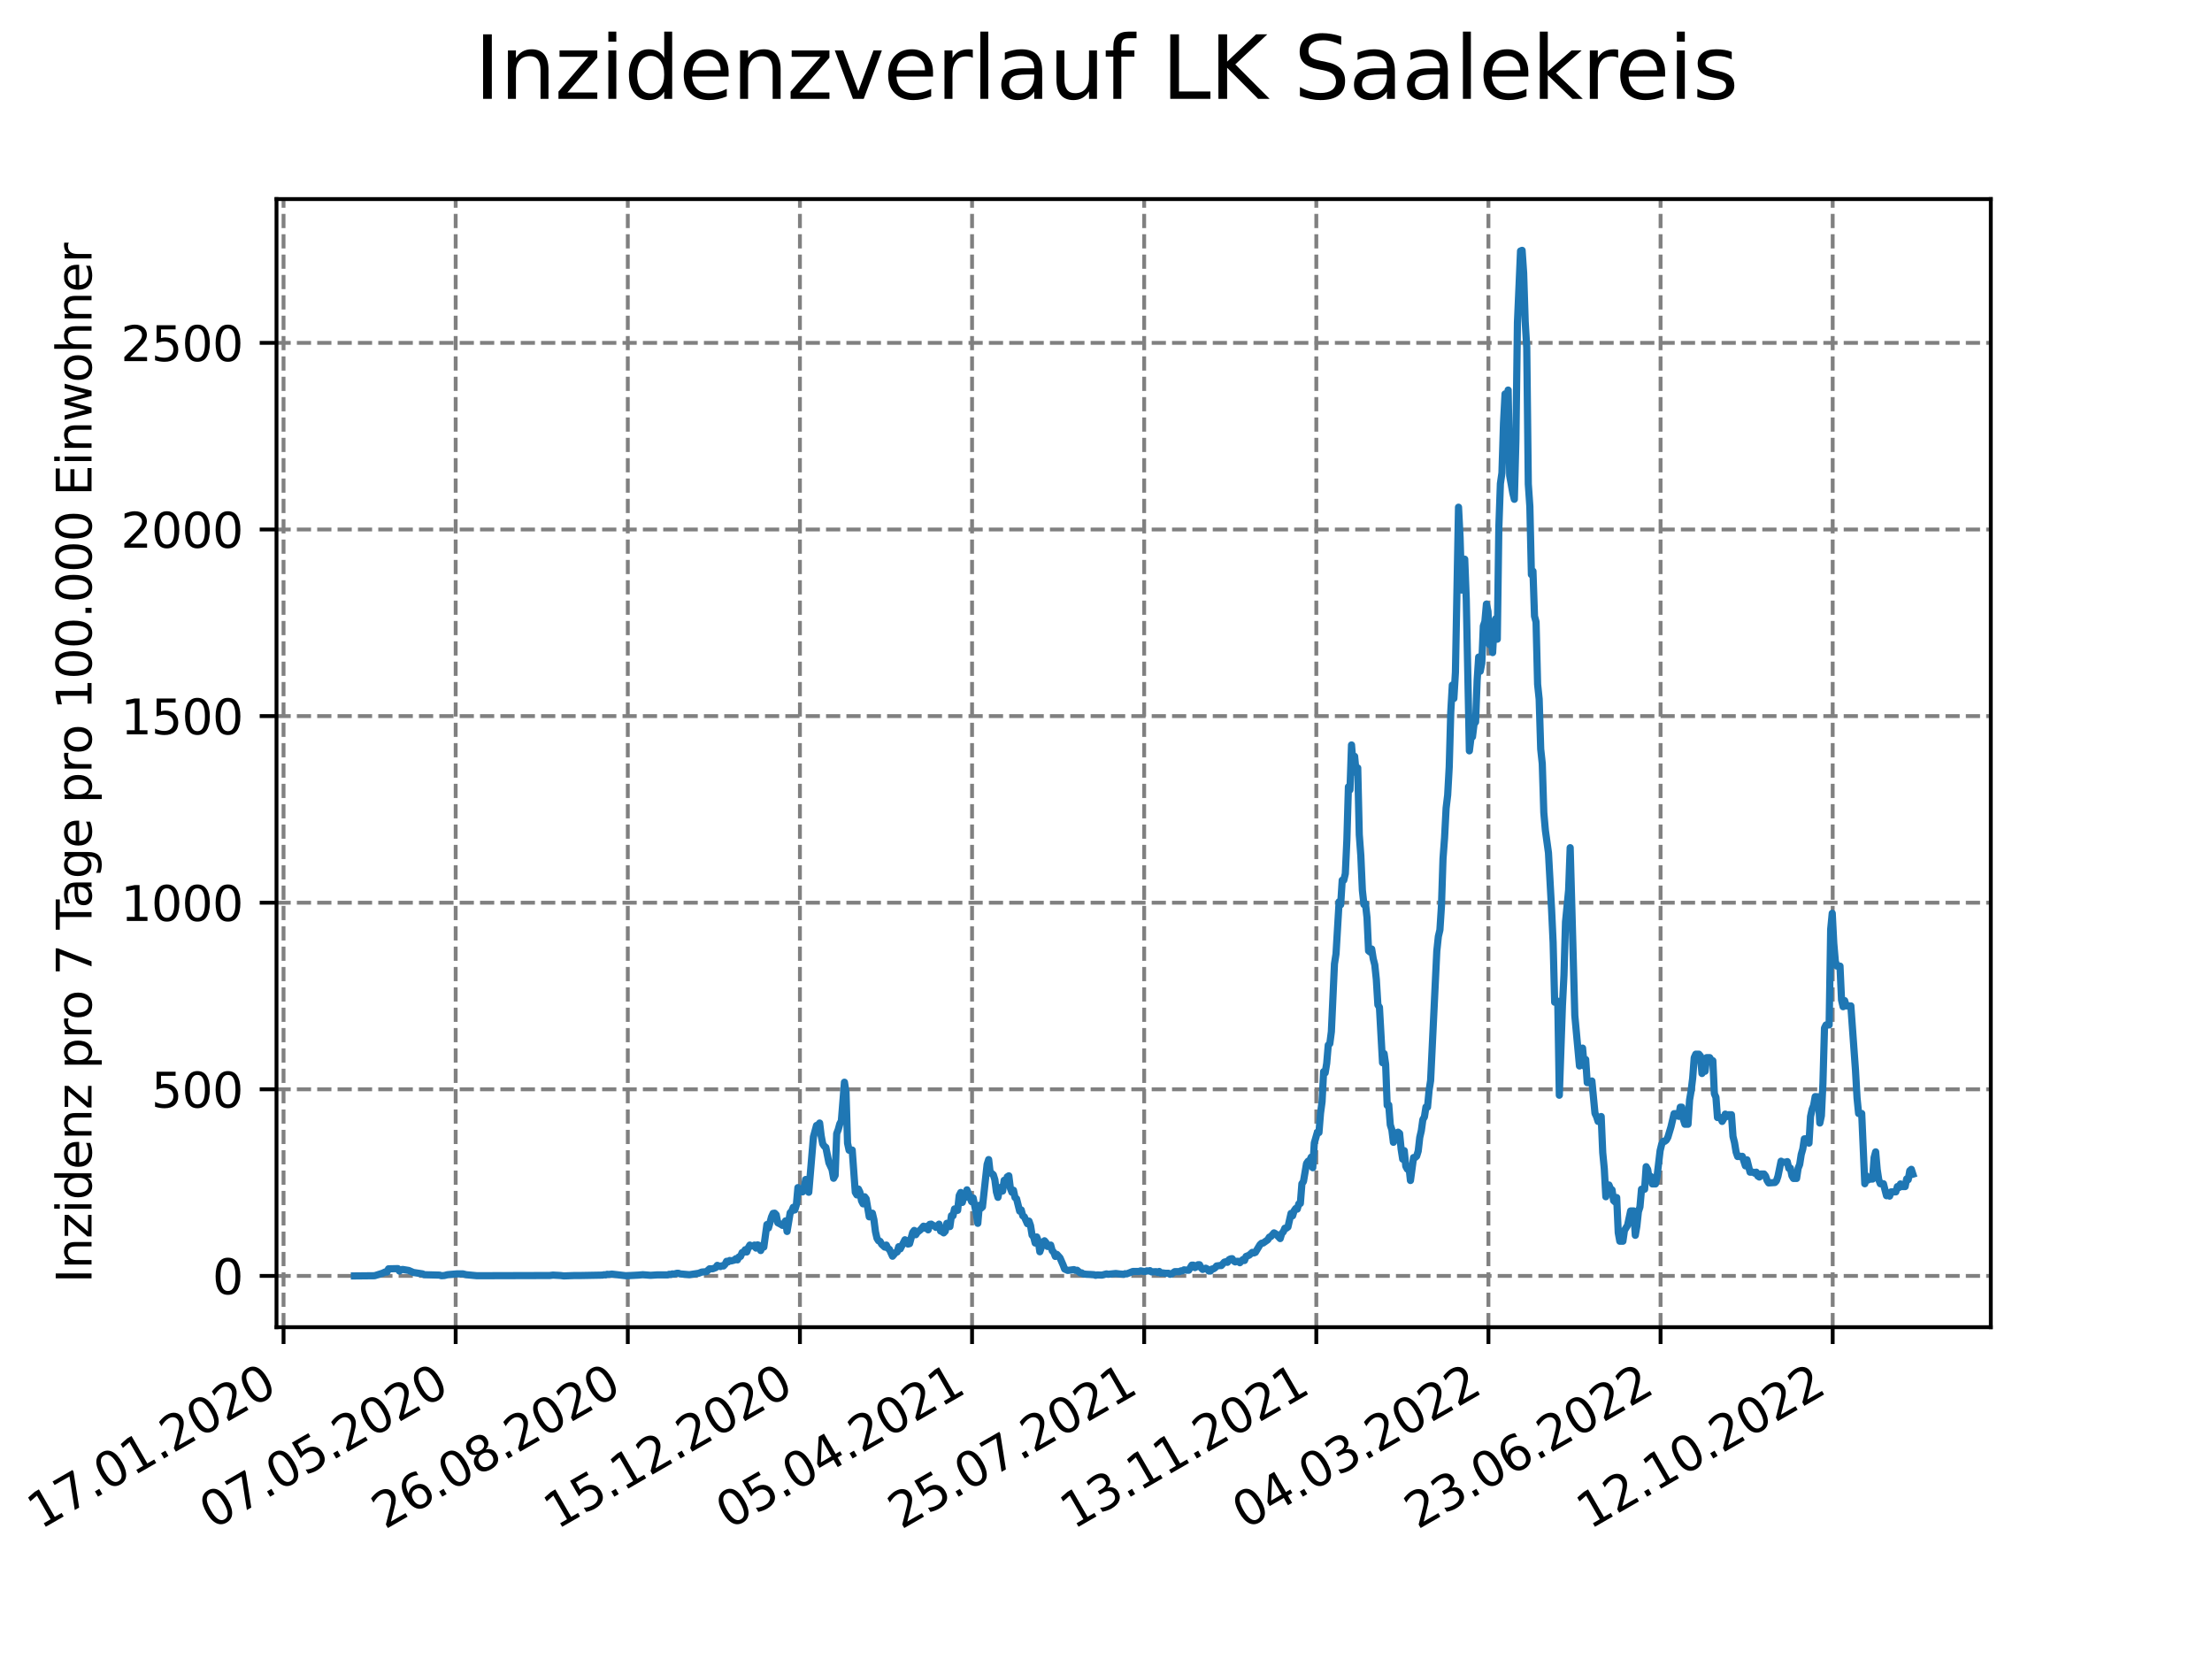 <?xml version="1.0" encoding="utf-8" standalone="no"?>
<!DOCTYPE svg PUBLIC "-//W3C//DTD SVG 1.1//EN"
  "http://www.w3.org/Graphics/SVG/1.1/DTD/svg11.dtd">
<svg xmlns:xlink="http://www.w3.org/1999/xlink" width="460.8pt" height="345.6pt" viewBox="0 0 460.8 345.6" xmlns="http://www.w3.org/2000/svg" version="1.1">
 <defs>
  <style type="text/css">*{stroke-linejoin: round; stroke-linecap: butt}</style>
 </defs>
 <g id="figure_1">
  <g id="patch_1">
   <path d="M 0 345.6 
L 460.8 345.6 
L 460.8 0 
L 0 0 
z
" style="fill: #ffffff"/>
  </g>
  <g id="axes_1">
   <g id="patch_2">
    <path d="M 57.6 276.48 
L 414.72 276.48 
L 414.72 41.472 
L 57.6 41.472 
z
" style="fill: #ffffff"/>
   </g>
   <g id="matplotlib.axis_1">
    <g id="xtick_1">
     <g id="line2d_1">
      <path d="M 59.067 276.48 
L 59.067 41.472 
" clip-path="url(#p9bb5fbd750)" style="fill: none; stroke-dasharray: 2.96,1.28; stroke-dashoffset: 0; stroke: #808080; stroke-width: 0.8"/>
     </g>
     <g id="line2d_2">
      <defs>
       <path id="m8ef35dbde0" d="M 0 0 
L 0 3.5 
" style="stroke: #000000; stroke-width: 0.8"/>
      </defs>
      <g>
       <use xlink:href="#m8ef35dbde0" x="59.067" y="276.48" style="stroke: #000000; stroke-width: 0.8"/>
      </g>
     </g>
     <g id="text_1">
      <!-- 17.01.2020 -->
      <g transform="translate(8.442 318.689) rotate(-30) scale(0.1 -0.1)">
       <defs>
        <path id="DejaVuSans-31" d="M 794 531 
L 1825 531 
L 1825 4091 
L 703 3866 
L 703 4441 
L 1819 4666 
L 2450 4666 
L 2450 531 
L 3481 531 
L 3481 0 
L 794 0 
L 794 531 
z
" transform="scale(0.016)"/>
        <path id="DejaVuSans-37" d="M 525 4666 
L 3525 4666 
L 3525 4397 
L 1831 0 
L 1172 0 
L 2766 4134 
L 525 4134 
L 525 4666 
z
" transform="scale(0.016)"/>
        <path id="DejaVuSans-2e" d="M 684 794 
L 1344 794 
L 1344 0 
L 684 0 
L 684 794 
z
" transform="scale(0.016)"/>
        <path id="DejaVuSans-30" d="M 2034 4250 
Q 1547 4250 1301 3770 
Q 1056 3291 1056 2328 
Q 1056 1369 1301 889 
Q 1547 409 2034 409 
Q 2525 409 2770 889 
Q 3016 1369 3016 2328 
Q 3016 3291 2770 3770 
Q 2525 4250 2034 4250 
z
M 2034 4750 
Q 2819 4750 3233 4129 
Q 3647 3509 3647 2328 
Q 3647 1150 3233 529 
Q 2819 -91 2034 -91 
Q 1250 -91 836 529 
Q 422 1150 422 2328 
Q 422 3509 836 4129 
Q 1250 4750 2034 4750 
z
" transform="scale(0.016)"/>
        <path id="DejaVuSans-32" d="M 1228 531 
L 3431 531 
L 3431 0 
L 469 0 
L 469 531 
Q 828 903 1448 1529 
Q 2069 2156 2228 2338 
Q 2531 2678 2651 2914 
Q 2772 3150 2772 3378 
Q 2772 3750 2511 3984 
Q 2250 4219 1831 4219 
Q 1534 4219 1204 4116 
Q 875 4013 500 3803 
L 500 4441 
Q 881 4594 1212 4672 
Q 1544 4750 1819 4750 
Q 2544 4750 2975 4387 
Q 3406 4025 3406 3419 
Q 3406 3131 3298 2873 
Q 3191 2616 2906 2266 
Q 2828 2175 2409 1742 
Q 1991 1309 1228 531 
z
" transform="scale(0.016)"/>
       </defs>
       <use xlink:href="#DejaVuSans-31"/>
       <use xlink:href="#DejaVuSans-37" x="63.623"/>
       <use xlink:href="#DejaVuSans-2e" x="127.246"/>
       <use xlink:href="#DejaVuSans-30" x="159.033"/>
       <use xlink:href="#DejaVuSans-31" x="222.656"/>
       <use xlink:href="#DejaVuSans-2e" x="286.279"/>
       <use xlink:href="#DejaVuSans-32" x="318.066"/>
       <use xlink:href="#DejaVuSans-30" x="381.689"/>
       <use xlink:href="#DejaVuSans-32" x="445.312"/>
       <use xlink:href="#DejaVuSans-30" x="508.936"/>
      </g>
     </g>
    </g>
    <g id="xtick_2">
     <g id="line2d_3">
      <path d="M 94.925 276.48 
L 94.925 41.472 
" clip-path="url(#p9bb5fbd750)" style="fill: none; stroke-dasharray: 2.96,1.28; stroke-dashoffset: 0; stroke: #808080; stroke-width: 0.8"/>
     </g>
     <g id="line2d_4">
      <g>
       <use xlink:href="#m8ef35dbde0" x="94.925" y="276.48" style="stroke: #000000; stroke-width: 0.8"/>
      </g>
     </g>
     <g id="text_2">
      <!-- 07.05.2020 -->
      <g transform="translate(44.299 318.689) rotate(-30) scale(0.1 -0.1)">
       <defs>
        <path id="DejaVuSans-35" d="M 691 4666 
L 3169 4666 
L 3169 4134 
L 1269 4134 
L 1269 2991 
Q 1406 3038 1543 3061 
Q 1681 3084 1819 3084 
Q 2600 3084 3056 2656 
Q 3513 2228 3513 1497 
Q 3513 744 3044 326 
Q 2575 -91 1722 -91 
Q 1428 -91 1123 -41 
Q 819 9 494 109 
L 494 744 
Q 775 591 1075 516 
Q 1375 441 1709 441 
Q 2250 441 2565 725 
Q 2881 1009 2881 1497 
Q 2881 1984 2565 2268 
Q 2250 2553 1709 2553 
Q 1456 2553 1204 2497 
Q 953 2441 691 2322 
L 691 4666 
z
" transform="scale(0.016)"/>
       </defs>
       <use xlink:href="#DejaVuSans-30"/>
       <use xlink:href="#DejaVuSans-37" x="63.623"/>
       <use xlink:href="#DejaVuSans-2e" x="127.246"/>
       <use xlink:href="#DejaVuSans-30" x="159.033"/>
       <use xlink:href="#DejaVuSans-35" x="222.656"/>
       <use xlink:href="#DejaVuSans-2e" x="286.279"/>
       <use xlink:href="#DejaVuSans-32" x="318.066"/>
       <use xlink:href="#DejaVuSans-30" x="381.689"/>
       <use xlink:href="#DejaVuSans-32" x="445.312"/>
       <use xlink:href="#DejaVuSans-30" x="508.936"/>
      </g>
     </g>
    </g>
    <g id="xtick_3">
     <g id="line2d_5">
      <path d="M 130.782 276.48 
L 130.782 41.472 
" clip-path="url(#p9bb5fbd750)" style="fill: none; stroke-dasharray: 2.96,1.28; stroke-dashoffset: 0; stroke: #808080; stroke-width: 0.8"/>
     </g>
     <g id="line2d_6">
      <g>
       <use xlink:href="#m8ef35dbde0" x="130.782" y="276.48" style="stroke: #000000; stroke-width: 0.8"/>
      </g>
     </g>
     <g id="text_3">
      <!-- 26.08.2020 -->
      <g transform="translate(80.157 318.689) rotate(-30) scale(0.1 -0.1)">
       <defs>
        <path id="DejaVuSans-36" d="M 2113 2584 
Q 1688 2584 1439 2293 
Q 1191 2003 1191 1497 
Q 1191 994 1439 701 
Q 1688 409 2113 409 
Q 2538 409 2786 701 
Q 3034 994 3034 1497 
Q 3034 2003 2786 2293 
Q 2538 2584 2113 2584 
z
M 3366 4563 
L 3366 3988 
Q 3128 4100 2886 4159 
Q 2644 4219 2406 4219 
Q 1781 4219 1451 3797 
Q 1122 3375 1075 2522 
Q 1259 2794 1537 2939 
Q 1816 3084 2150 3084 
Q 2853 3084 3261 2657 
Q 3669 2231 3669 1497 
Q 3669 778 3244 343 
Q 2819 -91 2113 -91 
Q 1303 -91 875 529 
Q 447 1150 447 2328 
Q 447 3434 972 4092 
Q 1497 4750 2381 4750 
Q 2619 4750 2861 4703 
Q 3103 4656 3366 4563 
z
" transform="scale(0.016)"/>
        <path id="DejaVuSans-38" d="M 2034 2216 
Q 1584 2216 1326 1975 
Q 1069 1734 1069 1313 
Q 1069 891 1326 650 
Q 1584 409 2034 409 
Q 2484 409 2743 651 
Q 3003 894 3003 1313 
Q 3003 1734 2745 1975 
Q 2488 2216 2034 2216 
z
M 1403 2484 
Q 997 2584 770 2862 
Q 544 3141 544 3541 
Q 544 4100 942 4425 
Q 1341 4750 2034 4750 
Q 2731 4750 3128 4425 
Q 3525 4100 3525 3541 
Q 3525 3141 3298 2862 
Q 3072 2584 2669 2484 
Q 3125 2378 3379 2068 
Q 3634 1759 3634 1313 
Q 3634 634 3220 271 
Q 2806 -91 2034 -91 
Q 1263 -91 848 271 
Q 434 634 434 1313 
Q 434 1759 690 2068 
Q 947 2378 1403 2484 
z
M 1172 3481 
Q 1172 3119 1398 2916 
Q 1625 2713 2034 2713 
Q 2441 2713 2670 2916 
Q 2900 3119 2900 3481 
Q 2900 3844 2670 4047 
Q 2441 4250 2034 4250 
Q 1625 4250 1398 4047 
Q 1172 3844 1172 3481 
z
" transform="scale(0.016)"/>
       </defs>
       <use xlink:href="#DejaVuSans-32"/>
       <use xlink:href="#DejaVuSans-36" x="63.623"/>
       <use xlink:href="#DejaVuSans-2e" x="127.246"/>
       <use xlink:href="#DejaVuSans-30" x="159.033"/>
       <use xlink:href="#DejaVuSans-38" x="222.656"/>
       <use xlink:href="#DejaVuSans-2e" x="286.279"/>
       <use xlink:href="#DejaVuSans-32" x="318.066"/>
       <use xlink:href="#DejaVuSans-30" x="381.689"/>
       <use xlink:href="#DejaVuSans-32" x="445.312"/>
       <use xlink:href="#DejaVuSans-30" x="508.936"/>
      </g>
     </g>
    </g>
    <g id="xtick_4">
     <g id="line2d_7">
      <path d="M 166.639 276.48 
L 166.639 41.472 
" clip-path="url(#p9bb5fbd750)" style="fill: none; stroke-dasharray: 2.96,1.28; stroke-dashoffset: 0; stroke: #808080; stroke-width: 0.8"/>
     </g>
     <g id="line2d_8">
      <g>
       <use xlink:href="#m8ef35dbde0" x="166.639" y="276.48" style="stroke: #000000; stroke-width: 0.8"/>
      </g>
     </g>
     <g id="text_4">
      <!-- 15.12.2020 -->
      <g transform="translate(116.014 318.689) rotate(-30) scale(0.1 -0.1)">
       <use xlink:href="#DejaVuSans-31"/>
       <use xlink:href="#DejaVuSans-35" x="63.623"/>
       <use xlink:href="#DejaVuSans-2e" x="127.246"/>
       <use xlink:href="#DejaVuSans-31" x="159.033"/>
       <use xlink:href="#DejaVuSans-32" x="222.656"/>
       <use xlink:href="#DejaVuSans-2e" x="286.279"/>
       <use xlink:href="#DejaVuSans-32" x="318.066"/>
       <use xlink:href="#DejaVuSans-30" x="381.689"/>
       <use xlink:href="#DejaVuSans-32" x="445.312"/>
       <use xlink:href="#DejaVuSans-30" x="508.936"/>
      </g>
     </g>
    </g>
    <g id="xtick_5">
     <g id="line2d_9">
      <path d="M 202.497 276.48 
L 202.497 41.472 
" clip-path="url(#p9bb5fbd750)" style="fill: none; stroke-dasharray: 2.96,1.28; stroke-dashoffset: 0; stroke: #808080; stroke-width: 0.8"/>
     </g>
     <g id="line2d_10">
      <g>
       <use xlink:href="#m8ef35dbde0" x="202.497" y="276.48" style="stroke: #000000; stroke-width: 0.8"/>
      </g>
     </g>
     <g id="text_5">
      <!-- 05.04.2021 -->
      <g transform="translate(151.871 318.689) rotate(-30) scale(0.1 -0.1)">
       <defs>
        <path id="DejaVuSans-34" d="M 2419 4116 
L 825 1625 
L 2419 1625 
L 2419 4116 
z
M 2253 4666 
L 3047 4666 
L 3047 1625 
L 3713 1625 
L 3713 1100 
L 3047 1100 
L 3047 0 
L 2419 0 
L 2419 1100 
L 313 1100 
L 313 1709 
L 2253 4666 
z
" transform="scale(0.016)"/>
       </defs>
       <use xlink:href="#DejaVuSans-30"/>
       <use xlink:href="#DejaVuSans-35" x="63.623"/>
       <use xlink:href="#DejaVuSans-2e" x="127.246"/>
       <use xlink:href="#DejaVuSans-30" x="159.033"/>
       <use xlink:href="#DejaVuSans-34" x="222.656"/>
       <use xlink:href="#DejaVuSans-2e" x="286.279"/>
       <use xlink:href="#DejaVuSans-32" x="318.066"/>
       <use xlink:href="#DejaVuSans-30" x="381.689"/>
       <use xlink:href="#DejaVuSans-32" x="445.312"/>
       <use xlink:href="#DejaVuSans-31" x="508.936"/>
      </g>
     </g>
    </g>
    <g id="xtick_6">
     <g id="line2d_11">
      <path d="M 238.354 276.48 
L 238.354 41.472 
" clip-path="url(#p9bb5fbd750)" style="fill: none; stroke-dasharray: 2.96,1.28; stroke-dashoffset: 0; stroke: #808080; stroke-width: 0.8"/>
     </g>
     <g id="line2d_12">
      <g>
       <use xlink:href="#m8ef35dbde0" x="238.354" y="276.48" style="stroke: #000000; stroke-width: 0.8"/>
      </g>
     </g>
     <g id="text_6">
      <!-- 25.07.2021 -->
      <g transform="translate(187.729 318.689) rotate(-30) scale(0.1 -0.1)">
       <use xlink:href="#DejaVuSans-32"/>
       <use xlink:href="#DejaVuSans-35" x="63.623"/>
       <use xlink:href="#DejaVuSans-2e" x="127.246"/>
       <use xlink:href="#DejaVuSans-30" x="159.033"/>
       <use xlink:href="#DejaVuSans-37" x="222.656"/>
       <use xlink:href="#DejaVuSans-2e" x="286.279"/>
       <use xlink:href="#DejaVuSans-32" x="318.066"/>
       <use xlink:href="#DejaVuSans-30" x="381.689"/>
       <use xlink:href="#DejaVuSans-32" x="445.312"/>
       <use xlink:href="#DejaVuSans-31" x="508.936"/>
      </g>
     </g>
    </g>
    <g id="xtick_7">
     <g id="line2d_13">
      <path d="M 274.211 276.48 
L 274.211 41.472 
" clip-path="url(#p9bb5fbd750)" style="fill: none; stroke-dasharray: 2.96,1.28; stroke-dashoffset: 0; stroke: #808080; stroke-width: 0.8"/>
     </g>
     <g id="line2d_14">
      <g>
       <use xlink:href="#m8ef35dbde0" x="274.211" y="276.48" style="stroke: #000000; stroke-width: 0.8"/>
      </g>
     </g>
     <g id="text_7">
      <!-- 13.11.2021 -->
      <g transform="translate(223.586 318.689) rotate(-30) scale(0.1 -0.1)">
       <defs>
        <path id="DejaVuSans-33" d="M 2597 2516 
Q 3050 2419 3304 2112 
Q 3559 1806 3559 1356 
Q 3559 666 3084 287 
Q 2609 -91 1734 -91 
Q 1441 -91 1130 -33 
Q 819 25 488 141 
L 488 750 
Q 750 597 1062 519 
Q 1375 441 1716 441 
Q 2309 441 2620 675 
Q 2931 909 2931 1356 
Q 2931 1769 2642 2001 
Q 2353 2234 1838 2234 
L 1294 2234 
L 1294 2753 
L 1863 2753 
Q 2328 2753 2575 2939 
Q 2822 3125 2822 3475 
Q 2822 3834 2567 4026 
Q 2313 4219 1838 4219 
Q 1578 4219 1281 4162 
Q 984 4106 628 3988 
L 628 4550 
Q 988 4650 1302 4700 
Q 1616 4750 1894 4750 
Q 2613 4750 3031 4423 
Q 3450 4097 3450 3541 
Q 3450 3153 3228 2886 
Q 3006 2619 2597 2516 
z
" transform="scale(0.016)"/>
       </defs>
       <use xlink:href="#DejaVuSans-31"/>
       <use xlink:href="#DejaVuSans-33" x="63.623"/>
       <use xlink:href="#DejaVuSans-2e" x="127.246"/>
       <use xlink:href="#DejaVuSans-31" x="159.033"/>
       <use xlink:href="#DejaVuSans-31" x="222.656"/>
       <use xlink:href="#DejaVuSans-2e" x="286.279"/>
       <use xlink:href="#DejaVuSans-32" x="318.066"/>
       <use xlink:href="#DejaVuSans-30" x="381.689"/>
       <use xlink:href="#DejaVuSans-32" x="445.312"/>
       <use xlink:href="#DejaVuSans-31" x="508.936"/>
      </g>
     </g>
    </g>
    <g id="xtick_8">
     <g id="line2d_15">
      <path d="M 310.069 276.48 
L 310.069 41.472 
" clip-path="url(#p9bb5fbd750)" style="fill: none; stroke-dasharray: 2.96,1.28; stroke-dashoffset: 0; stroke: #808080; stroke-width: 0.8"/>
     </g>
     <g id="line2d_16">
      <g>
       <use xlink:href="#m8ef35dbde0" x="310.069" y="276.48" style="stroke: #000000; stroke-width: 0.8"/>
      </g>
     </g>
     <g id="text_8">
      <!-- 04.03.2022 -->
      <g transform="translate(259.443 318.689) rotate(-30) scale(0.1 -0.1)">
       <use xlink:href="#DejaVuSans-30"/>
       <use xlink:href="#DejaVuSans-34" x="63.623"/>
       <use xlink:href="#DejaVuSans-2e" x="127.246"/>
       <use xlink:href="#DejaVuSans-30" x="159.033"/>
       <use xlink:href="#DejaVuSans-33" x="222.656"/>
       <use xlink:href="#DejaVuSans-2e" x="286.279"/>
       <use xlink:href="#DejaVuSans-32" x="318.066"/>
       <use xlink:href="#DejaVuSans-30" x="381.689"/>
       <use xlink:href="#DejaVuSans-32" x="445.312"/>
       <use xlink:href="#DejaVuSans-32" x="508.936"/>
      </g>
     </g>
    </g>
    <g id="xtick_9">
     <g id="line2d_17">
      <path d="M 345.926 276.48 
L 345.926 41.472 
" clip-path="url(#p9bb5fbd750)" style="fill: none; stroke-dasharray: 2.96,1.28; stroke-dashoffset: 0; stroke: #808080; stroke-width: 0.8"/>
     </g>
     <g id="line2d_18">
      <g>
       <use xlink:href="#m8ef35dbde0" x="345.926" y="276.48" style="stroke: #000000; stroke-width: 0.8"/>
      </g>
     </g>
     <g id="text_9">
      <!-- 23.06.2022 -->
      <g transform="translate(295.301 318.689) rotate(-30) scale(0.1 -0.1)">
       <use xlink:href="#DejaVuSans-32"/>
       <use xlink:href="#DejaVuSans-33" x="63.623"/>
       <use xlink:href="#DejaVuSans-2e" x="127.246"/>
       <use xlink:href="#DejaVuSans-30" x="159.033"/>
       <use xlink:href="#DejaVuSans-36" x="222.656"/>
       <use xlink:href="#DejaVuSans-2e" x="286.279"/>
       <use xlink:href="#DejaVuSans-32" x="318.066"/>
       <use xlink:href="#DejaVuSans-30" x="381.689"/>
       <use xlink:href="#DejaVuSans-32" x="445.312"/>
       <use xlink:href="#DejaVuSans-32" x="508.936"/>
      </g>
     </g>
    </g>
    <g id="xtick_10">
     <g id="line2d_19">
      <path d="M 381.783 276.48 
L 381.783 41.472 
" clip-path="url(#p9bb5fbd750)" style="fill: none; stroke-dasharray: 2.96,1.28; stroke-dashoffset: 0; stroke: #808080; stroke-width: 0.8"/>
     </g>
     <g id="line2d_20">
      <g>
       <use xlink:href="#m8ef35dbde0" x="381.783" y="276.48" style="stroke: #000000; stroke-width: 0.8"/>
      </g>
     </g>
     <g id="text_10">
      <!-- 12.10.2022 -->
      <g transform="translate(331.158 318.689) rotate(-30) scale(0.1 -0.1)">
       <use xlink:href="#DejaVuSans-31"/>
       <use xlink:href="#DejaVuSans-32" x="63.623"/>
       <use xlink:href="#DejaVuSans-2e" x="127.246"/>
       <use xlink:href="#DejaVuSans-31" x="159.033"/>
       <use xlink:href="#DejaVuSans-30" x="222.656"/>
       <use xlink:href="#DejaVuSans-2e" x="286.279"/>
       <use xlink:href="#DejaVuSans-32" x="318.066"/>
       <use xlink:href="#DejaVuSans-30" x="381.689"/>
       <use xlink:href="#DejaVuSans-32" x="445.312"/>
       <use xlink:href="#DejaVuSans-32" x="508.936"/>
      </g>
     </g>
    </g>
   </g>
   <g id="matplotlib.axis_2">
    <g id="ytick_1">
     <g id="line2d_21">
      <path d="M 57.6 265.798 
L 414.72 265.798 
" clip-path="url(#p9bb5fbd750)" style="fill: none; stroke-dasharray: 2.96,1.28; stroke-dashoffset: 0; stroke: #808080; stroke-width: 0.8"/>
     </g>
     <g id="line2d_22">
      <defs>
       <path id="m337e233a27" d="M 0 0 
L -3.5 0 
" style="stroke: #000000; stroke-width: 0.8"/>
      </defs>
      <g>
       <use xlink:href="#m337e233a27" x="57.6" y="265.798" style="stroke: #000000; stroke-width: 0.8"/>
      </g>
     </g>
     <g id="text_11">
      <!-- 0 -->
      <g transform="translate(44.237 269.597) scale(0.1 -0.1)">
       <use xlink:href="#DejaVuSans-30"/>
      </g>
     </g>
    </g>
    <g id="ytick_2">
     <g id="line2d_23">
      <path d="M 57.6 226.923 
L 414.72 226.923 
" clip-path="url(#p9bb5fbd750)" style="fill: none; stroke-dasharray: 2.96,1.28; stroke-dashoffset: 0; stroke: #808080; stroke-width: 0.8"/>
     </g>
     <g id="line2d_24">
      <g>
       <use xlink:href="#m337e233a27" x="57.6" y="226.923" style="stroke: #000000; stroke-width: 0.8"/>
      </g>
     </g>
     <g id="text_12">
      <!-- 500 -->
      <g transform="translate(31.512 230.723) scale(0.1 -0.1)">
       <use xlink:href="#DejaVuSans-35"/>
       <use xlink:href="#DejaVuSans-30" x="63.623"/>
       <use xlink:href="#DejaVuSans-30" x="127.246"/>
      </g>
     </g>
    </g>
    <g id="ytick_3">
     <g id="line2d_25">
      <path d="M 57.6 188.049 
L 414.72 188.049 
" clip-path="url(#p9bb5fbd750)" style="fill: none; stroke-dasharray: 2.96,1.28; stroke-dashoffset: 0; stroke: #808080; stroke-width: 0.8"/>
     </g>
     <g id="line2d_26">
      <g>
       <use xlink:href="#m337e233a27" x="57.6" y="188.049" style="stroke: #000000; stroke-width: 0.8"/>
      </g>
     </g>
     <g id="text_13">
      <!-- 1000 -->
      <g transform="translate(25.15 191.848) scale(0.1 -0.1)">
       <use xlink:href="#DejaVuSans-31"/>
       <use xlink:href="#DejaVuSans-30" x="63.623"/>
       <use xlink:href="#DejaVuSans-30" x="127.246"/>
       <use xlink:href="#DejaVuSans-30" x="190.869"/>
      </g>
     </g>
    </g>
    <g id="ytick_4">
     <g id="line2d_27">
      <path d="M 57.6 149.175 
L 414.72 149.175 
" clip-path="url(#p9bb5fbd750)" style="fill: none; stroke-dasharray: 2.96,1.28; stroke-dashoffset: 0; stroke: #808080; stroke-width: 0.8"/>
     </g>
     <g id="line2d_28">
      <g>
       <use xlink:href="#m337e233a27" x="57.6" y="149.175" style="stroke: #000000; stroke-width: 0.8"/>
      </g>
     </g>
     <g id="text_14">
      <!-- 1500 -->
      <g transform="translate(25.15 152.974) scale(0.1 -0.1)">
       <use xlink:href="#DejaVuSans-31"/>
       <use xlink:href="#DejaVuSans-35" x="63.623"/>
       <use xlink:href="#DejaVuSans-30" x="127.246"/>
       <use xlink:href="#DejaVuSans-30" x="190.869"/>
      </g>
     </g>
    </g>
    <g id="ytick_5">
     <g id="line2d_29">
      <path d="M 57.6 110.3 
L 414.72 110.3 
" clip-path="url(#p9bb5fbd750)" style="fill: none; stroke-dasharray: 2.96,1.28; stroke-dashoffset: 0; stroke: #808080; stroke-width: 0.8"/>
     </g>
     <g id="line2d_30">
      <g>
       <use xlink:href="#m337e233a27" x="57.6" y="110.3" style="stroke: #000000; stroke-width: 0.8"/>
      </g>
     </g>
     <g id="text_15">
      <!-- 2000 -->
      <g transform="translate(25.15 114.099) scale(0.1 -0.1)">
       <use xlink:href="#DejaVuSans-32"/>
       <use xlink:href="#DejaVuSans-30" x="63.623"/>
       <use xlink:href="#DejaVuSans-30" x="127.246"/>
       <use xlink:href="#DejaVuSans-30" x="190.869"/>
      </g>
     </g>
    </g>
    <g id="ytick_6">
     <g id="line2d_31">
      <path d="M 57.6 71.426 
L 414.72 71.426 
" clip-path="url(#p9bb5fbd750)" style="fill: none; stroke-dasharray: 2.96,1.28; stroke-dashoffset: 0; stroke: #808080; stroke-width: 0.8"/>
     </g>
     <g id="line2d_32">
      <g>
       <use xlink:href="#m337e233a27" x="57.6" y="71.426" style="stroke: #000000; stroke-width: 0.8"/>
      </g>
     </g>
     <g id="text_16">
      <!-- 2500 -->
      <g transform="translate(25.15 75.225) scale(0.1 -0.1)">
       <use xlink:href="#DejaVuSans-32"/>
       <use xlink:href="#DejaVuSans-35" x="63.623"/>
       <use xlink:href="#DejaVuSans-30" x="127.246"/>
       <use xlink:href="#DejaVuSans-30" x="190.869"/>
      </g>
     </g>
    </g>
    <g id="text_17">
     <!-- Inzidenz pro 7 Tage pro 100.000 Einwohner -->
     <g transform="translate(19.07 267.301) rotate(-90) scale(0.1 -0.1)">
      <defs>
       <path id="DejaVuSans-49" d="M 628 4666 
L 1259 4666 
L 1259 0 
L 628 0 
L 628 4666 
z
" transform="scale(0.016)"/>
       <path id="DejaVuSans-6e" d="M 3513 2113 
L 3513 0 
L 2938 0 
L 2938 2094 
Q 2938 2591 2744 2837 
Q 2550 3084 2163 3084 
Q 1697 3084 1428 2787 
Q 1159 2491 1159 1978 
L 1159 0 
L 581 0 
L 581 3500 
L 1159 3500 
L 1159 2956 
Q 1366 3272 1645 3428 
Q 1925 3584 2291 3584 
Q 2894 3584 3203 3211 
Q 3513 2838 3513 2113 
z
" transform="scale(0.016)"/>
       <path id="DejaVuSans-7a" d="M 353 3500 
L 3084 3500 
L 3084 2975 
L 922 459 
L 3084 459 
L 3084 0 
L 275 0 
L 275 525 
L 2438 3041 
L 353 3041 
L 353 3500 
z
" transform="scale(0.016)"/>
       <path id="DejaVuSans-69" d="M 603 3500 
L 1178 3500 
L 1178 0 
L 603 0 
L 603 3500 
z
M 603 4863 
L 1178 4863 
L 1178 4134 
L 603 4134 
L 603 4863 
z
" transform="scale(0.016)"/>
       <path id="DejaVuSans-64" d="M 2906 2969 
L 2906 4863 
L 3481 4863 
L 3481 0 
L 2906 0 
L 2906 525 
Q 2725 213 2448 61 
Q 2172 -91 1784 -91 
Q 1150 -91 751 415 
Q 353 922 353 1747 
Q 353 2572 751 3078 
Q 1150 3584 1784 3584 
Q 2172 3584 2448 3432 
Q 2725 3281 2906 2969 
z
M 947 1747 
Q 947 1113 1208 752 
Q 1469 391 1925 391 
Q 2381 391 2643 752 
Q 2906 1113 2906 1747 
Q 2906 2381 2643 2742 
Q 2381 3103 1925 3103 
Q 1469 3103 1208 2742 
Q 947 2381 947 1747 
z
" transform="scale(0.016)"/>
       <path id="DejaVuSans-65" d="M 3597 1894 
L 3597 1613 
L 953 1613 
Q 991 1019 1311 708 
Q 1631 397 2203 397 
Q 2534 397 2845 478 
Q 3156 559 3463 722 
L 3463 178 
Q 3153 47 2828 -22 
Q 2503 -91 2169 -91 
Q 1331 -91 842 396 
Q 353 884 353 1716 
Q 353 2575 817 3079 
Q 1281 3584 2069 3584 
Q 2775 3584 3186 3129 
Q 3597 2675 3597 1894 
z
M 3022 2063 
Q 3016 2534 2758 2815 
Q 2500 3097 2075 3097 
Q 1594 3097 1305 2825 
Q 1016 2553 972 2059 
L 3022 2063 
z
" transform="scale(0.016)"/>
       <path id="DejaVuSans-20" transform="scale(0.016)"/>
       <path id="DejaVuSans-70" d="M 1159 525 
L 1159 -1331 
L 581 -1331 
L 581 3500 
L 1159 3500 
L 1159 2969 
Q 1341 3281 1617 3432 
Q 1894 3584 2278 3584 
Q 2916 3584 3314 3078 
Q 3713 2572 3713 1747 
Q 3713 922 3314 415 
Q 2916 -91 2278 -91 
Q 1894 -91 1617 61 
Q 1341 213 1159 525 
z
M 3116 1747 
Q 3116 2381 2855 2742 
Q 2594 3103 2138 3103 
Q 1681 3103 1420 2742 
Q 1159 2381 1159 1747 
Q 1159 1113 1420 752 
Q 1681 391 2138 391 
Q 2594 391 2855 752 
Q 3116 1113 3116 1747 
z
" transform="scale(0.016)"/>
       <path id="DejaVuSans-72" d="M 2631 2963 
Q 2534 3019 2420 3045 
Q 2306 3072 2169 3072 
Q 1681 3072 1420 2755 
Q 1159 2438 1159 1844 
L 1159 0 
L 581 0 
L 581 3500 
L 1159 3500 
L 1159 2956 
Q 1341 3275 1631 3429 
Q 1922 3584 2338 3584 
Q 2397 3584 2469 3576 
Q 2541 3569 2628 3553 
L 2631 2963 
z
" transform="scale(0.016)"/>
       <path id="DejaVuSans-6f" d="M 1959 3097 
Q 1497 3097 1228 2736 
Q 959 2375 959 1747 
Q 959 1119 1226 758 
Q 1494 397 1959 397 
Q 2419 397 2687 759 
Q 2956 1122 2956 1747 
Q 2956 2369 2687 2733 
Q 2419 3097 1959 3097 
z
M 1959 3584 
Q 2709 3584 3137 3096 
Q 3566 2609 3566 1747 
Q 3566 888 3137 398 
Q 2709 -91 1959 -91 
Q 1206 -91 779 398 
Q 353 888 353 1747 
Q 353 2609 779 3096 
Q 1206 3584 1959 3584 
z
" transform="scale(0.016)"/>
       <path id="DejaVuSans-54" d="M -19 4666 
L 3928 4666 
L 3928 4134 
L 2272 4134 
L 2272 0 
L 1638 0 
L 1638 4134 
L -19 4134 
L -19 4666 
z
" transform="scale(0.016)"/>
       <path id="DejaVuSans-61" d="M 2194 1759 
Q 1497 1759 1228 1600 
Q 959 1441 959 1056 
Q 959 750 1161 570 
Q 1363 391 1709 391 
Q 2188 391 2477 730 
Q 2766 1069 2766 1631 
L 2766 1759 
L 2194 1759 
z
M 3341 1997 
L 3341 0 
L 2766 0 
L 2766 531 
Q 2569 213 2275 61 
Q 1981 -91 1556 -91 
Q 1019 -91 701 211 
Q 384 513 384 1019 
Q 384 1609 779 1909 
Q 1175 2209 1959 2209 
L 2766 2209 
L 2766 2266 
Q 2766 2663 2505 2880 
Q 2244 3097 1772 3097 
Q 1472 3097 1187 3025 
Q 903 2953 641 2809 
L 641 3341 
Q 956 3463 1253 3523 
Q 1550 3584 1831 3584 
Q 2591 3584 2966 3190 
Q 3341 2797 3341 1997 
z
" transform="scale(0.016)"/>
       <path id="DejaVuSans-67" d="M 2906 1791 
Q 2906 2416 2648 2759 
Q 2391 3103 1925 3103 
Q 1463 3103 1205 2759 
Q 947 2416 947 1791 
Q 947 1169 1205 825 
Q 1463 481 1925 481 
Q 2391 481 2648 825 
Q 2906 1169 2906 1791 
z
M 3481 434 
Q 3481 -459 3084 -895 
Q 2688 -1331 1869 -1331 
Q 1566 -1331 1297 -1286 
Q 1028 -1241 775 -1147 
L 775 -588 
Q 1028 -725 1275 -790 
Q 1522 -856 1778 -856 
Q 2344 -856 2625 -561 
Q 2906 -266 2906 331 
L 2906 616 
Q 2728 306 2450 153 
Q 2172 0 1784 0 
Q 1141 0 747 490 
Q 353 981 353 1791 
Q 353 2603 747 3093 
Q 1141 3584 1784 3584 
Q 2172 3584 2450 3431 
Q 2728 3278 2906 2969 
L 2906 3500 
L 3481 3500 
L 3481 434 
z
" transform="scale(0.016)"/>
       <path id="DejaVuSans-45" d="M 628 4666 
L 3578 4666 
L 3578 4134 
L 1259 4134 
L 1259 2753 
L 3481 2753 
L 3481 2222 
L 1259 2222 
L 1259 531 
L 3634 531 
L 3634 0 
L 628 0 
L 628 4666 
z
" transform="scale(0.016)"/>
       <path id="DejaVuSans-77" d="M 269 3500 
L 844 3500 
L 1563 769 
L 2278 3500 
L 2956 3500 
L 3675 769 
L 4391 3500 
L 4966 3500 
L 4050 0 
L 3372 0 
L 2619 2869 
L 1863 0 
L 1184 0 
L 269 3500 
z
" transform="scale(0.016)"/>
       <path id="DejaVuSans-68" d="M 3513 2113 
L 3513 0 
L 2938 0 
L 2938 2094 
Q 2938 2591 2744 2837 
Q 2550 3084 2163 3084 
Q 1697 3084 1428 2787 
Q 1159 2491 1159 1978 
L 1159 0 
L 581 0 
L 581 4863 
L 1159 4863 
L 1159 2956 
Q 1366 3272 1645 3428 
Q 1925 3584 2291 3584 
Q 2894 3584 3203 3211 
Q 3513 2838 3513 2113 
z
" transform="scale(0.016)"/>
      </defs>
      <use xlink:href="#DejaVuSans-49"/>
      <use xlink:href="#DejaVuSans-6e" x="29.492"/>
      <use xlink:href="#DejaVuSans-7a" x="92.871"/>
      <use xlink:href="#DejaVuSans-69" x="145.361"/>
      <use xlink:href="#DejaVuSans-64" x="173.145"/>
      <use xlink:href="#DejaVuSans-65" x="236.621"/>
      <use xlink:href="#DejaVuSans-6e" x="298.145"/>
      <use xlink:href="#DejaVuSans-7a" x="361.523"/>
      <use xlink:href="#DejaVuSans-20" x="414.014"/>
      <use xlink:href="#DejaVuSans-70" x="445.801"/>
      <use xlink:href="#DejaVuSans-72" x="509.277"/>
      <use xlink:href="#DejaVuSans-6f" x="548.141"/>
      <use xlink:href="#DejaVuSans-20" x="609.322"/>
      <use xlink:href="#DejaVuSans-37" x="641.109"/>
      <use xlink:href="#DejaVuSans-20" x="704.732"/>
      <use xlink:href="#DejaVuSans-54" x="736.52"/>
      <use xlink:href="#DejaVuSans-61" x="781.104"/>
      <use xlink:href="#DejaVuSans-67" x="842.383"/>
      <use xlink:href="#DejaVuSans-65" x="905.859"/>
      <use xlink:href="#DejaVuSans-20" x="967.383"/>
      <use xlink:href="#DejaVuSans-70" x="999.17"/>
      <use xlink:href="#DejaVuSans-72" x="1062.646"/>
      <use xlink:href="#DejaVuSans-6f" x="1101.51"/>
      <use xlink:href="#DejaVuSans-20" x="1162.691"/>
      <use xlink:href="#DejaVuSans-31" x="1194.479"/>
      <use xlink:href="#DejaVuSans-30" x="1258.102"/>
      <use xlink:href="#DejaVuSans-30" x="1321.725"/>
      <use xlink:href="#DejaVuSans-2e" x="1385.348"/>
      <use xlink:href="#DejaVuSans-30" x="1417.135"/>
      <use xlink:href="#DejaVuSans-30" x="1480.758"/>
      <use xlink:href="#DejaVuSans-30" x="1544.381"/>
      <use xlink:href="#DejaVuSans-20" x="1608.004"/>
      <use xlink:href="#DejaVuSans-45" x="1639.791"/>
      <use xlink:href="#DejaVuSans-69" x="1702.975"/>
      <use xlink:href="#DejaVuSans-6e" x="1730.758"/>
      <use xlink:href="#DejaVuSans-77" x="1794.137"/>
      <use xlink:href="#DejaVuSans-6f" x="1875.924"/>
      <use xlink:href="#DejaVuSans-68" x="1937.105"/>
      <use xlink:href="#DejaVuSans-6e" x="2000.484"/>
      <use xlink:href="#DejaVuSans-65" x="2063.863"/>
      <use xlink:href="#DejaVuSans-72" x="2125.387"/>
     </g>
    </g>
   </g>
   <g id="line2d_33">
    <path d="M 73.833 265.798 
L 78.032 265.756 
L 79.647 265.248 
L 80.294 264.952 
L 80.617 264.994 
L 80.94 264.317 
L 82.878 264.275 
L 83.201 264.783 
L 83.524 264.529 
L 83.847 264.444 
L 85.139 264.656 
L 86.108 265.079 
L 88.046 265.375 
L 88.369 265.544 
L 91.6 265.629 
L 91.923 265.756 
L 92.569 265.713 
L 93.215 265.544 
L 95.153 265.375 
L 95.799 265.375 
L 96.445 265.375 
L 97.092 265.544 
L 99.353 265.756 
L 114.536 265.713 
L 115.182 265.629 
L 116.797 265.713 
L 117.443 265.798 
L 119.704 265.713 
L 120.35 265.713 
L 120.996 265.713 
L 125.519 265.629 
L 125.842 265.544 
L 126.165 265.586 
L 126.488 265.459 
L 126.811 265.502 
L 127.457 265.417 
L 130.365 265.756 
L 131.334 265.713 
L 132.949 265.629 
L 133.918 265.544 
L 135.533 265.671 
L 136.825 265.586 
L 139.087 265.586 
L 139.41 265.459 
L 139.733 265.502 
L 140.056 265.375 
L 140.379 265.417 
L 141.025 265.248 
L 141.348 265.248 
L 141.671 265.375 
L 142.64 265.459 
L 143.609 265.544 
L 145.547 265.248 
L 146.194 264.994 
L 147.163 264.91 
L 147.809 264.317 
L 148.455 264.317 
L 149.101 264.064 
L 149.424 263.598 
L 150.07 263.852 
L 150.393 263.683 
L 150.716 263.725 
L 151.039 263.387 
L 151.362 262.752 
L 151.685 262.879 
L 152.008 262.583 
L 152.331 262.668 
L 152.977 262.499 
L 153.3 262.203 
L 153.623 262.456 
L 153.946 261.822 
L 154.27 261.737 
L 154.593 260.934 
L 154.916 260.891 
L 155.239 260.341 
L 155.562 260.807 
L 155.885 259.918 
L 156.208 259.369 
L 156.531 259.58 
L 156.854 259.538 
L 157.177 259.369 
L 157.5 260.003 
L 157.823 259.326 
L 158.146 259.453 
L 158.469 260.511 
L 158.792 259.538 
L 159.115 259.792 
L 159.761 255.097 
L 160.084 255.816 
L 160.73 253.489 
L 161.053 252.77 
L 161.376 252.728 
L 161.699 253.066 
L 162.022 254.716 
L 162.669 255.054 
L 162.992 255.266 
L 163.315 254.97 
L 163.638 254.335 
L 163.961 256.535 
L 164.607 252.643 
L 164.93 252.305 
L 165.253 251.501 
L 165.576 252.051 
L 165.899 250.994 
L 166.222 247.398 
L 166.545 248.329 
L 166.868 247.568 
L 167.191 248.287 
L 167.514 247.568 
L 167.837 245.707 
L 168.16 246.256 
L 168.483 248.371 
L 169.452 236.824 
L 170.098 234.456 
L 170.421 234.371 
L 170.745 233.948 
L 171.068 236.613 
L 171.391 238.305 
L 171.714 238.77 
L 172.037 239.024 
L 172.683 242.238 
L 173.329 243.634 
L 173.652 245.453 
L 173.975 244.861 
L 174.298 236.147 
L 174.621 235.301 
L 174.944 234.117 
L 175.267 233.525 
L 175.913 225.446 
L 176.236 227.476 
L 176.559 238.135 
L 176.882 239.616 
L 177.528 239.573 
L 178.174 248.371 
L 178.497 248.921 
L 178.821 247.695 
L 179.144 248.371 
L 179.467 250.148 
L 179.79 250.782 
L 180.113 249.302 
L 180.436 249.725 
L 181.082 253.489 
L 181.405 253.447 
L 181.728 252.728 
L 182.051 254.081 
L 182.374 256.577 
L 182.697 257.973 
L 183.02 258.48 
L 183.343 258.607 
L 183.666 259.199 
L 184.312 259.792 
L 184.635 259.369 
L 184.958 260.045 
L 185.281 260.257 
L 185.927 261.695 
L 186.573 260.934 
L 186.896 260.807 
L 187.22 259.707 
L 187.543 260.172 
L 188.512 258.269 
L 188.835 258.438 
L 189.158 259.157 
L 189.481 259.073 
L 190.127 256.746 
L 190.45 256.323 
L 190.773 257.211 
L 191.096 256.704 
L 191.742 256.196 
L 192.388 255.435 
L 192.711 255.858 
L 193.034 255.477 
L 193.357 256.196 
L 193.68 255.054 
L 194.003 255.012 
L 194.326 255.266 
L 194.649 255.35 
L 194.972 255.689 
L 195.296 255.562 
L 195.619 255.012 
L 195.942 256.45 
L 196.265 256.577 
L 196.588 256.831 
L 196.911 256.492 
L 197.234 254.843 
L 197.557 254.97 
L 197.88 255.52 
L 198.203 253.236 
L 198.526 253.278 
L 198.849 251.84 
L 199.172 252.178 
L 199.495 252.136 
L 199.818 249.048 
L 200.141 248.414 
L 200.464 250.486 
L 200.787 249.302 
L 201.11 249.429 
L 201.433 247.864 
L 202.402 250.317 
L 202.725 249.556 
L 203.372 252.813 
L 203.695 254.843 
L 204.018 251.078 
L 204.341 251.713 
L 204.664 251.417 
L 205.31 245.495 
L 205.633 242.577 
L 205.956 241.561 
L 206.279 244.353 
L 206.602 244.438 
L 206.925 244.734 
L 207.248 245.749 
L 207.571 248.287 
L 207.894 249.429 
L 208.217 247.737 
L 208.54 247.314 
L 208.863 248.118 
L 209.186 245.876 
L 209.509 246.679 
L 209.832 245.157 
L 210.155 244.945 
L 210.478 247.525 
L 210.801 248.371 
L 211.124 247.948 
L 211.447 249.471 
L 211.771 249.725 
L 212.417 252.305 
L 212.74 252.051 
L 213.063 253.278 
L 213.386 253.489 
L 214.032 254.927 
L 214.355 254.378 
L 214.678 255.308 
L 215.001 257.296 
L 215.324 257.677 
L 215.647 258.946 
L 215.97 257.677 
L 216.293 258.523 
L 216.616 260.764 
L 217.262 258.861 
L 217.585 258.48 
L 217.908 258.861 
L 218.231 259.665 
L 218.554 259.622 
L 218.877 259.369 
L 219.2 260.553 
L 219.523 260.891 
L 219.847 261.737 
L 220.17 261.314 
L 220.816 262.033 
L 221.462 263.514 
L 221.785 264.36 
L 222.431 264.656 
L 223.077 264.571 
L 223.723 264.487 
L 224.046 264.656 
L 224.369 264.613 
L 225.015 265.163 
L 225.338 265.163 
L 225.661 265.375 
L 226.307 265.459 
L 227.276 265.502 
L 227.922 265.544 
L 228.246 265.671 
L 228.569 265.586 
L 229.538 265.629 
L 230.507 265.375 
L 230.83 265.459 
L 232.445 265.29 
L 233.091 265.375 
L 234.06 265.459 
L 234.383 265.333 
L 234.706 265.375 
L 235.998 264.867 
L 237.291 264.867 
L 237.614 264.74 
L 238.26 264.867 
L 238.583 264.867 
L 238.906 264.74 
L 239.229 264.783 
L 239.552 264.698 
L 239.875 264.952 
L 240.844 264.91 
L 241.167 265.079 
L 241.49 264.867 
L 241.813 265.206 
L 242.136 265.163 
L 242.782 265.248 
L 243.428 265.248 
L 243.751 265.459 
L 244.074 265.375 
L 244.721 264.91 
L 245.69 264.91 
L 246.013 264.74 
L 246.336 264.74 
L 246.659 264.529 
L 247.305 264.613 
L 247.628 264.613 
L 248.274 263.556 
L 248.597 263.556 
L 248.92 264.064 
L 249.243 263.894 
L 249.566 263.471 
L 249.889 263.471 
L 250.212 264.106 
L 250.535 264.444 
L 251.181 264.191 
L 251.504 264.36 
L 251.827 264.783 
L 252.15 264.783 
L 252.473 264.36 
L 252.797 264.317 
L 253.12 264.106 
L 253.443 263.725 
L 254.089 263.641 
L 254.412 263.641 
L 255.058 262.922 
L 255.381 262.837 
L 255.704 262.964 
L 256.027 262.414 
L 256.35 262.245 
L 256.673 262.203 
L 256.996 262.668 
L 257.319 262.879 
L 257.642 262.752 
L 257.965 262.752 
L 258.288 263.048 
L 258.934 262.372 
L 259.257 262.583 
L 259.58 261.737 
L 260.226 261.483 
L 260.873 260.891 
L 261.196 261.018 
L 261.519 260.891 
L 262.488 259.284 
L 262.811 258.988 
L 263.134 258.946 
L 264.103 258.269 
L 264.426 257.719 
L 264.749 257.592 
L 265.395 256.831 
L 265.718 257 
L 266.687 258.015 
L 267.01 256.958 
L 267.333 256.619 
L 267.656 255.858 
L 267.979 255.858 
L 268.302 255.604 
L 268.948 252.77 
L 269.272 253.278 
L 269.595 252.22 
L 269.918 251.755 
L 270.241 251.882 
L 270.564 250.782 
L 270.887 250.698 
L 271.21 246.595 
L 271.533 246.13 
L 272.179 242.365 
L 272.502 241.9 
L 272.825 241.815 
L 273.148 241.054 
L 273.471 243.253 
L 273.794 238.093 
L 274.44 235.851 
L 274.763 235.936 
L 275.086 231.918 
L 275.409 229.507 
L 275.732 223.247 
L 276.055 223.501 
L 276.378 221.513 
L 276.701 217.706 
L 277.024 217.41 
L 277.348 214.914 
L 277.994 200.787 
L 278.317 198.714 
L 278.963 187.844 
L 279.286 188.478 
L 279.609 183.36 
L 279.932 183.36 
L 280.255 182.007 
L 280.578 174.986 
L 280.901 163.904 
L 281.224 164.538 
L 281.547 155.19 
L 281.87 159.209 
L 282.193 157.559 
L 282.516 160.985 
L 282.839 159.97 
L 283.162 173.886 
L 283.485 178.242 
L 283.808 185.475 
L 284.131 188.436 
L 284.454 188.267 
L 284.777 191.185 
L 285.1 198.08 
L 285.424 198.334 
L 285.747 197.699 
L 286.07 199.729 
L 286.393 200.998 
L 286.716 204.044 
L 287.039 209.331 
L 287.362 209.838 
L 288.008 221.386 
L 288.331 219.482 
L 288.654 221.724 
L 288.977 230.268 
L 289.3 230.183 
L 289.623 234.329 
L 289.946 235.344 
L 290.269 237.966 
L 290.592 235.978 
L 290.915 236.613 
L 291.238 235.851 
L 291.561 236.105 
L 291.884 239.404 
L 292.207 241.477 
L 292.53 239.7 
L 292.853 242.957 
L 293.176 243.549 
L 293.499 243 
L 293.823 245.918 
L 294.469 241.138 
L 294.792 241.138 
L 295.115 240.842 
L 295.438 239.785 
L 295.761 236.951 
L 296.084 235.555 
L 296.407 233.229 
L 296.73 232.679 
L 297.053 230.606 
L 297.376 230.649 
L 297.699 227.18 
L 298.022 225.108 
L 299.314 198.122 
L 299.637 195.077 
L 299.96 193.723 
L 300.283 188.69 
L 300.606 178.877 
L 300.929 174.52 
L 301.252 168.345 
L 301.575 165.638 
L 301.899 159.758 
L 302.222 148.338 
L 302.545 142.713 
L 302.868 145.504 
L 303.191 140.048 
L 303.837 105.66 
L 304.16 111.92 
L 304.483 122.918 
L 304.806 122.241 
L 305.129 116.488 
L 305.452 124.863 
L 306.098 156.417 
L 306.421 153.795 
L 306.744 153.499 
L 307.067 150.834 
L 307.39 150.411 
L 307.713 141.782 
L 308.036 136.876 
L 308.359 139.836 
L 308.682 138.187 
L 309.005 130.404 
L 309.328 129.474 
L 309.651 125.836 
L 309.974 127.359 
L 310.298 134.296 
L 310.621 132.35 
L 310.944 135.945 
L 311.267 129.727 
L 311.59 128.881 
L 311.913 133.154 
L 312.236 109.89 
L 312.559 100.754 
L 312.882 98.512 
L 313.205 88.191 
L 313.528 82.058 
L 313.851 84.342 
L 314.174 81.255 
L 314.497 99.104 
L 315.143 102.699 
L 315.466 104.011 
L 315.789 91.787 
L 316.112 67.17 
L 316.758 52.281 
L 317.081 52.154 
L 317.404 56.891 
L 317.727 67.043 
L 318.05 72.415 
L 318.374 100.838 
L 318.697 105.533 
L 319.02 119.703 
L 319.343 118.984 
L 319.666 128.374 
L 319.989 129.558 
L 320.312 142.544 
L 320.635 145.631 
L 320.958 156.036 
L 321.281 159.082 
L 321.604 169.275 
L 321.927 172.955 
L 322.573 177.65 
L 323.219 189.367 
L 323.542 196.303 
L 323.865 208.781 
L 324.188 208.57 
L 324.511 208.57 
L 324.834 228.153 
L 325.48 209.5 
L 325.803 203.156 
L 326.126 192.074 
L 326.773 185.433 
L 327.096 176.593 
L 328.065 211.573 
L 329.034 222.062 
L 329.357 218.679 
L 329.68 218.34 
L 330.003 222.062 
L 330.326 220.709 
L 330.649 225.531 
L 331.295 225.531 
L 331.618 225.192 
L 332.264 231.918 
L 332.587 232.594 
L 332.91 233.61 
L 333.233 232.806 
L 333.556 232.594 
L 333.879 240.123 
L 334.202 243.465 
L 334.525 249.302 
L 334.849 247.018 
L 335.172 246.849 
L 335.495 247.652 
L 335.818 247.864 
L 336.141 250.106 
L 336.464 250.402 
L 336.787 249.471 
L 337.11 256.788 
L 337.433 258.565 
L 338.079 258.565 
L 338.402 256.323 
L 339.048 255.266 
L 339.694 252.263 
L 340.34 252.263 
L 340.663 257.338 
L 340.986 255.435 
L 341.309 252.432 
L 341.632 251.417 
L 341.955 247.737 
L 342.601 247.737 
L 342.925 243.042 
L 343.248 243.634 
L 343.571 245.749 
L 343.894 245.072 
L 344.217 246.637 
L 344.863 246.637 
L 345.186 245.157 
L 345.832 239.7 
L 346.155 238.389 
L 346.478 237.755 
L 346.801 237.755 
L 347.124 237.501 
L 347.447 236.909 
L 348.093 234.752 
L 348.739 232.002 
L 349.062 232.002 
L 349.708 232.552 
L 350.031 230.649 
L 350.354 230.649 
L 350.677 233.187 
L 351 234.202 
L 351.647 234.202 
L 351.97 229.126 
L 352.293 227.223 
L 352.616 224.6 
L 352.939 220.328 
L 353.262 219.609 
L 353.908 219.609 
L 354.231 219.99 
L 354.554 223.627 
L 354.877 221.639 
L 355.2 223.162 
L 355.523 220.328 
L 356.169 220.328 
L 356.492 220.878 
L 356.815 220.963 
L 357.138 227.857 
L 357.461 228.576 
L 357.784 232.806 
L 358.43 232.806 
L 358.753 233.61 
L 359.076 233.06 
L 359.4 232.087 
L 359.723 232.594 
L 360.046 232.214 
L 360.692 232.214 
L 361.015 236.74 
L 361.338 238.051 
L 361.661 239.996 
L 361.984 240.927 
L 362.953 240.885 
L 363.599 242.873 
L 363.922 241.604 
L 364.568 244.184 
L 365.214 244.184 
L 365.537 244.395 
L 365.86 244.184 
L 366.183 244.988 
L 366.506 245.199 
L 366.829 244.565 
L 367.475 244.565 
L 367.799 244.988 
L 368.122 245.918 
L 368.445 246.426 
L 369.737 246.341 
L 370.06 246.003 
L 370.383 245.03 
L 371.029 241.9 
L 371.352 242.111 
L 371.998 242.111 
L 372.321 241.984 
L 372.644 243.38 
L 372.967 243.338 
L 373.29 244.945 
L 373.613 245.495 
L 374.259 245.495 
L 374.582 243.38 
L 374.905 242.577 
L 375.228 240.504 
L 375.551 239.362 
L 375.875 237.247 
L 376.521 237.205 
L 376.844 238.135 
L 377.167 232.594 
L 377.49 231.114 
L 377.813 230.268 
L 378.136 228.449 
L 378.782 228.492 
L 379.105 233.948 
L 379.428 232.425 
L 379.751 225.615 
L 380.074 214.153 
L 380.397 213.518 
L 381.043 213.518 
L 381.366 193.596 
L 381.689 190.255 
L 382.012 196.515 
L 382.335 200.279 
L 382.658 201.252 
L 383.304 201.252 
L 383.627 208.316 
L 383.951 209.712 
L 384.274 208.443 
L 384.597 209.542 
L 385.566 209.542 
L 386.535 222.993 
L 386.858 228.745 
L 387.181 231.96 
L 387.827 231.96 
L 388.473 246.595 
L 388.796 244.945 
L 389.119 245.833 
L 389.442 245.622 
L 390.088 245.622 
L 390.411 241.138 
L 390.734 239.954 
L 391.057 243.634 
L 391.38 245.749 
L 391.703 246.595 
L 392.35 246.595 
L 392.996 249.09 
L 393.319 248.752 
L 393.642 249.175 
L 393.965 248.287 
L 394.934 248.287 
L 395.257 247.187 
L 395.58 247.398 
L 395.903 246.637 
L 396.226 247.187 
L 396.872 247.187 
L 397.195 245.58 
L 397.518 245.749 
L 397.841 243.888 
L 398.164 243.592 
L 398.487 244.607 
L 398.487 244.607 
" clip-path="url(#p9bb5fbd750)" style="fill: none; stroke: #1f77b4; stroke-width: 1.5; stroke-linecap: square"/>
   </g>
   <g id="patch_3">
    <path d="M 57.6 276.48 
L 57.6 41.472 
" style="fill: none; stroke: #000000; stroke-width: 0.8; stroke-linejoin: miter; stroke-linecap: square"/>
   </g>
   <g id="patch_4">
    <path d="M 414.72 276.48 
L 414.72 41.472 
" style="fill: none; stroke: #000000; stroke-width: 0.8; stroke-linejoin: miter; stroke-linecap: square"/>
   </g>
   <g id="patch_5">
    <path d="M 57.6 276.48 
L 414.72 276.48 
" style="fill: none; stroke: #000000; stroke-width: 0.8; stroke-linejoin: miter; stroke-linecap: square"/>
   </g>
   <g id="patch_6">
    <path d="M 57.6 41.472 
L 414.72 41.472 
" style="fill: none; stroke: #000000; stroke-width: 0.8; stroke-linejoin: miter; stroke-linecap: square"/>
   </g>
  </g>
  <g id="text_18">
   <!-- Inzidenzverlauf LK Saalekreis -->
   <g transform="translate(98.831 20.589) scale(0.18 -0.18)">
    <defs>
     <path id="DejaVuSans-76" d="M 191 3500 
L 800 3500 
L 1894 563 
L 2988 3500 
L 3597 3500 
L 2284 0 
L 1503 0 
L 191 3500 
z
" transform="scale(0.016)"/>
     <path id="DejaVuSans-6c" d="M 603 4863 
L 1178 4863 
L 1178 0 
L 603 0 
L 603 4863 
z
" transform="scale(0.016)"/>
     <path id="DejaVuSans-75" d="M 544 1381 
L 544 3500 
L 1119 3500 
L 1119 1403 
Q 1119 906 1312 657 
Q 1506 409 1894 409 
Q 2359 409 2629 706 
Q 2900 1003 2900 1516 
L 2900 3500 
L 3475 3500 
L 3475 0 
L 2900 0 
L 2900 538 
Q 2691 219 2414 64 
Q 2138 -91 1772 -91 
Q 1169 -91 856 284 
Q 544 659 544 1381 
z
M 1991 3584 
L 1991 3584 
z
" transform="scale(0.016)"/>
     <path id="DejaVuSans-66" d="M 2375 4863 
L 2375 4384 
L 1825 4384 
Q 1516 4384 1395 4259 
Q 1275 4134 1275 3809 
L 1275 3500 
L 2222 3500 
L 2222 3053 
L 1275 3053 
L 1275 0 
L 697 0 
L 697 3053 
L 147 3053 
L 147 3500 
L 697 3500 
L 697 3744 
Q 697 4328 969 4595 
Q 1241 4863 1831 4863 
L 2375 4863 
z
" transform="scale(0.016)"/>
     <path id="DejaVuSans-4c" d="M 628 4666 
L 1259 4666 
L 1259 531 
L 3531 531 
L 3531 0 
L 628 0 
L 628 4666 
z
" transform="scale(0.016)"/>
     <path id="DejaVuSans-4b" d="M 628 4666 
L 1259 4666 
L 1259 2694 
L 3353 4666 
L 4166 4666 
L 1850 2491 
L 4331 0 
L 3500 0 
L 1259 2247 
L 1259 0 
L 628 0 
L 628 4666 
z
" transform="scale(0.016)"/>
     <path id="DejaVuSans-53" d="M 3425 4513 
L 3425 3897 
Q 3066 4069 2747 4153 
Q 2428 4238 2131 4238 
Q 1616 4238 1336 4038 
Q 1056 3838 1056 3469 
Q 1056 3159 1242 3001 
Q 1428 2844 1947 2747 
L 2328 2669 
Q 3034 2534 3370 2195 
Q 3706 1856 3706 1288 
Q 3706 609 3251 259 
Q 2797 -91 1919 -91 
Q 1588 -91 1214 -16 
Q 841 59 441 206 
L 441 856 
Q 825 641 1194 531 
Q 1563 422 1919 422 
Q 2459 422 2753 634 
Q 3047 847 3047 1241 
Q 3047 1584 2836 1778 
Q 2625 1972 2144 2069 
L 1759 2144 
Q 1053 2284 737 2584 
Q 422 2884 422 3419 
Q 422 4038 858 4394 
Q 1294 4750 2059 4750 
Q 2388 4750 2728 4690 
Q 3069 4631 3425 4513 
z
" transform="scale(0.016)"/>
     <path id="DejaVuSans-6b" d="M 581 4863 
L 1159 4863 
L 1159 1991 
L 2875 3500 
L 3609 3500 
L 1753 1863 
L 3688 0 
L 2938 0 
L 1159 1709 
L 1159 0 
L 581 0 
L 581 4863 
z
" transform="scale(0.016)"/>
     <path id="DejaVuSans-73" d="M 2834 3397 
L 2834 2853 
Q 2591 2978 2328 3040 
Q 2066 3103 1784 3103 
Q 1356 3103 1142 2972 
Q 928 2841 928 2578 
Q 928 2378 1081 2264 
Q 1234 2150 1697 2047 
L 1894 2003 
Q 2506 1872 2764 1633 
Q 3022 1394 3022 966 
Q 3022 478 2636 193 
Q 2250 -91 1575 -91 
Q 1294 -91 989 -36 
Q 684 19 347 128 
L 347 722 
Q 666 556 975 473 
Q 1284 391 1588 391 
Q 1994 391 2212 530 
Q 2431 669 2431 922 
Q 2431 1156 2273 1281 
Q 2116 1406 1581 1522 
L 1381 1569 
Q 847 1681 609 1914 
Q 372 2147 372 2553 
Q 372 3047 722 3315 
Q 1072 3584 1716 3584 
Q 2034 3584 2315 3537 
Q 2597 3491 2834 3397 
z
" transform="scale(0.016)"/>
    </defs>
    <use xlink:href="#DejaVuSans-49"/>
    <use xlink:href="#DejaVuSans-6e" x="29.492"/>
    <use xlink:href="#DejaVuSans-7a" x="92.871"/>
    <use xlink:href="#DejaVuSans-69" x="145.361"/>
    <use xlink:href="#DejaVuSans-64" x="173.145"/>
    <use xlink:href="#DejaVuSans-65" x="236.621"/>
    <use xlink:href="#DejaVuSans-6e" x="298.145"/>
    <use xlink:href="#DejaVuSans-7a" x="361.523"/>
    <use xlink:href="#DejaVuSans-76" x="414.014"/>
    <use xlink:href="#DejaVuSans-65" x="473.193"/>
    <use xlink:href="#DejaVuSans-72" x="534.717"/>
    <use xlink:href="#DejaVuSans-6c" x="575.83"/>
    <use xlink:href="#DejaVuSans-61" x="603.613"/>
    <use xlink:href="#DejaVuSans-75" x="664.893"/>
    <use xlink:href="#DejaVuSans-66" x="728.271"/>
    <use xlink:href="#DejaVuSans-20" x="763.477"/>
    <use xlink:href="#DejaVuSans-4c" x="795.264"/>
    <use xlink:href="#DejaVuSans-4b" x="850.977"/>
    <use xlink:href="#DejaVuSans-20" x="916.553"/>
    <use xlink:href="#DejaVuSans-53" x="948.34"/>
    <use xlink:href="#DejaVuSans-61" x="1011.816"/>
    <use xlink:href="#DejaVuSans-61" x="1073.096"/>
    <use xlink:href="#DejaVuSans-6c" x="1134.375"/>
    <use xlink:href="#DejaVuSans-65" x="1162.158"/>
    <use xlink:href="#DejaVuSans-6b" x="1223.682"/>
    <use xlink:href="#DejaVuSans-72" x="1281.592"/>
    <use xlink:href="#DejaVuSans-65" x="1320.455"/>
    <use xlink:href="#DejaVuSans-69" x="1381.979"/>
    <use xlink:href="#DejaVuSans-73" x="1409.762"/>
   </g>
  </g>
 </g>
 <defs>
  <clipPath id="p9bb5fbd750">
   <rect x="57.6" y="41.472" width="357.12" height="235.008"/>
  </clipPath>
 </defs>
</svg>
